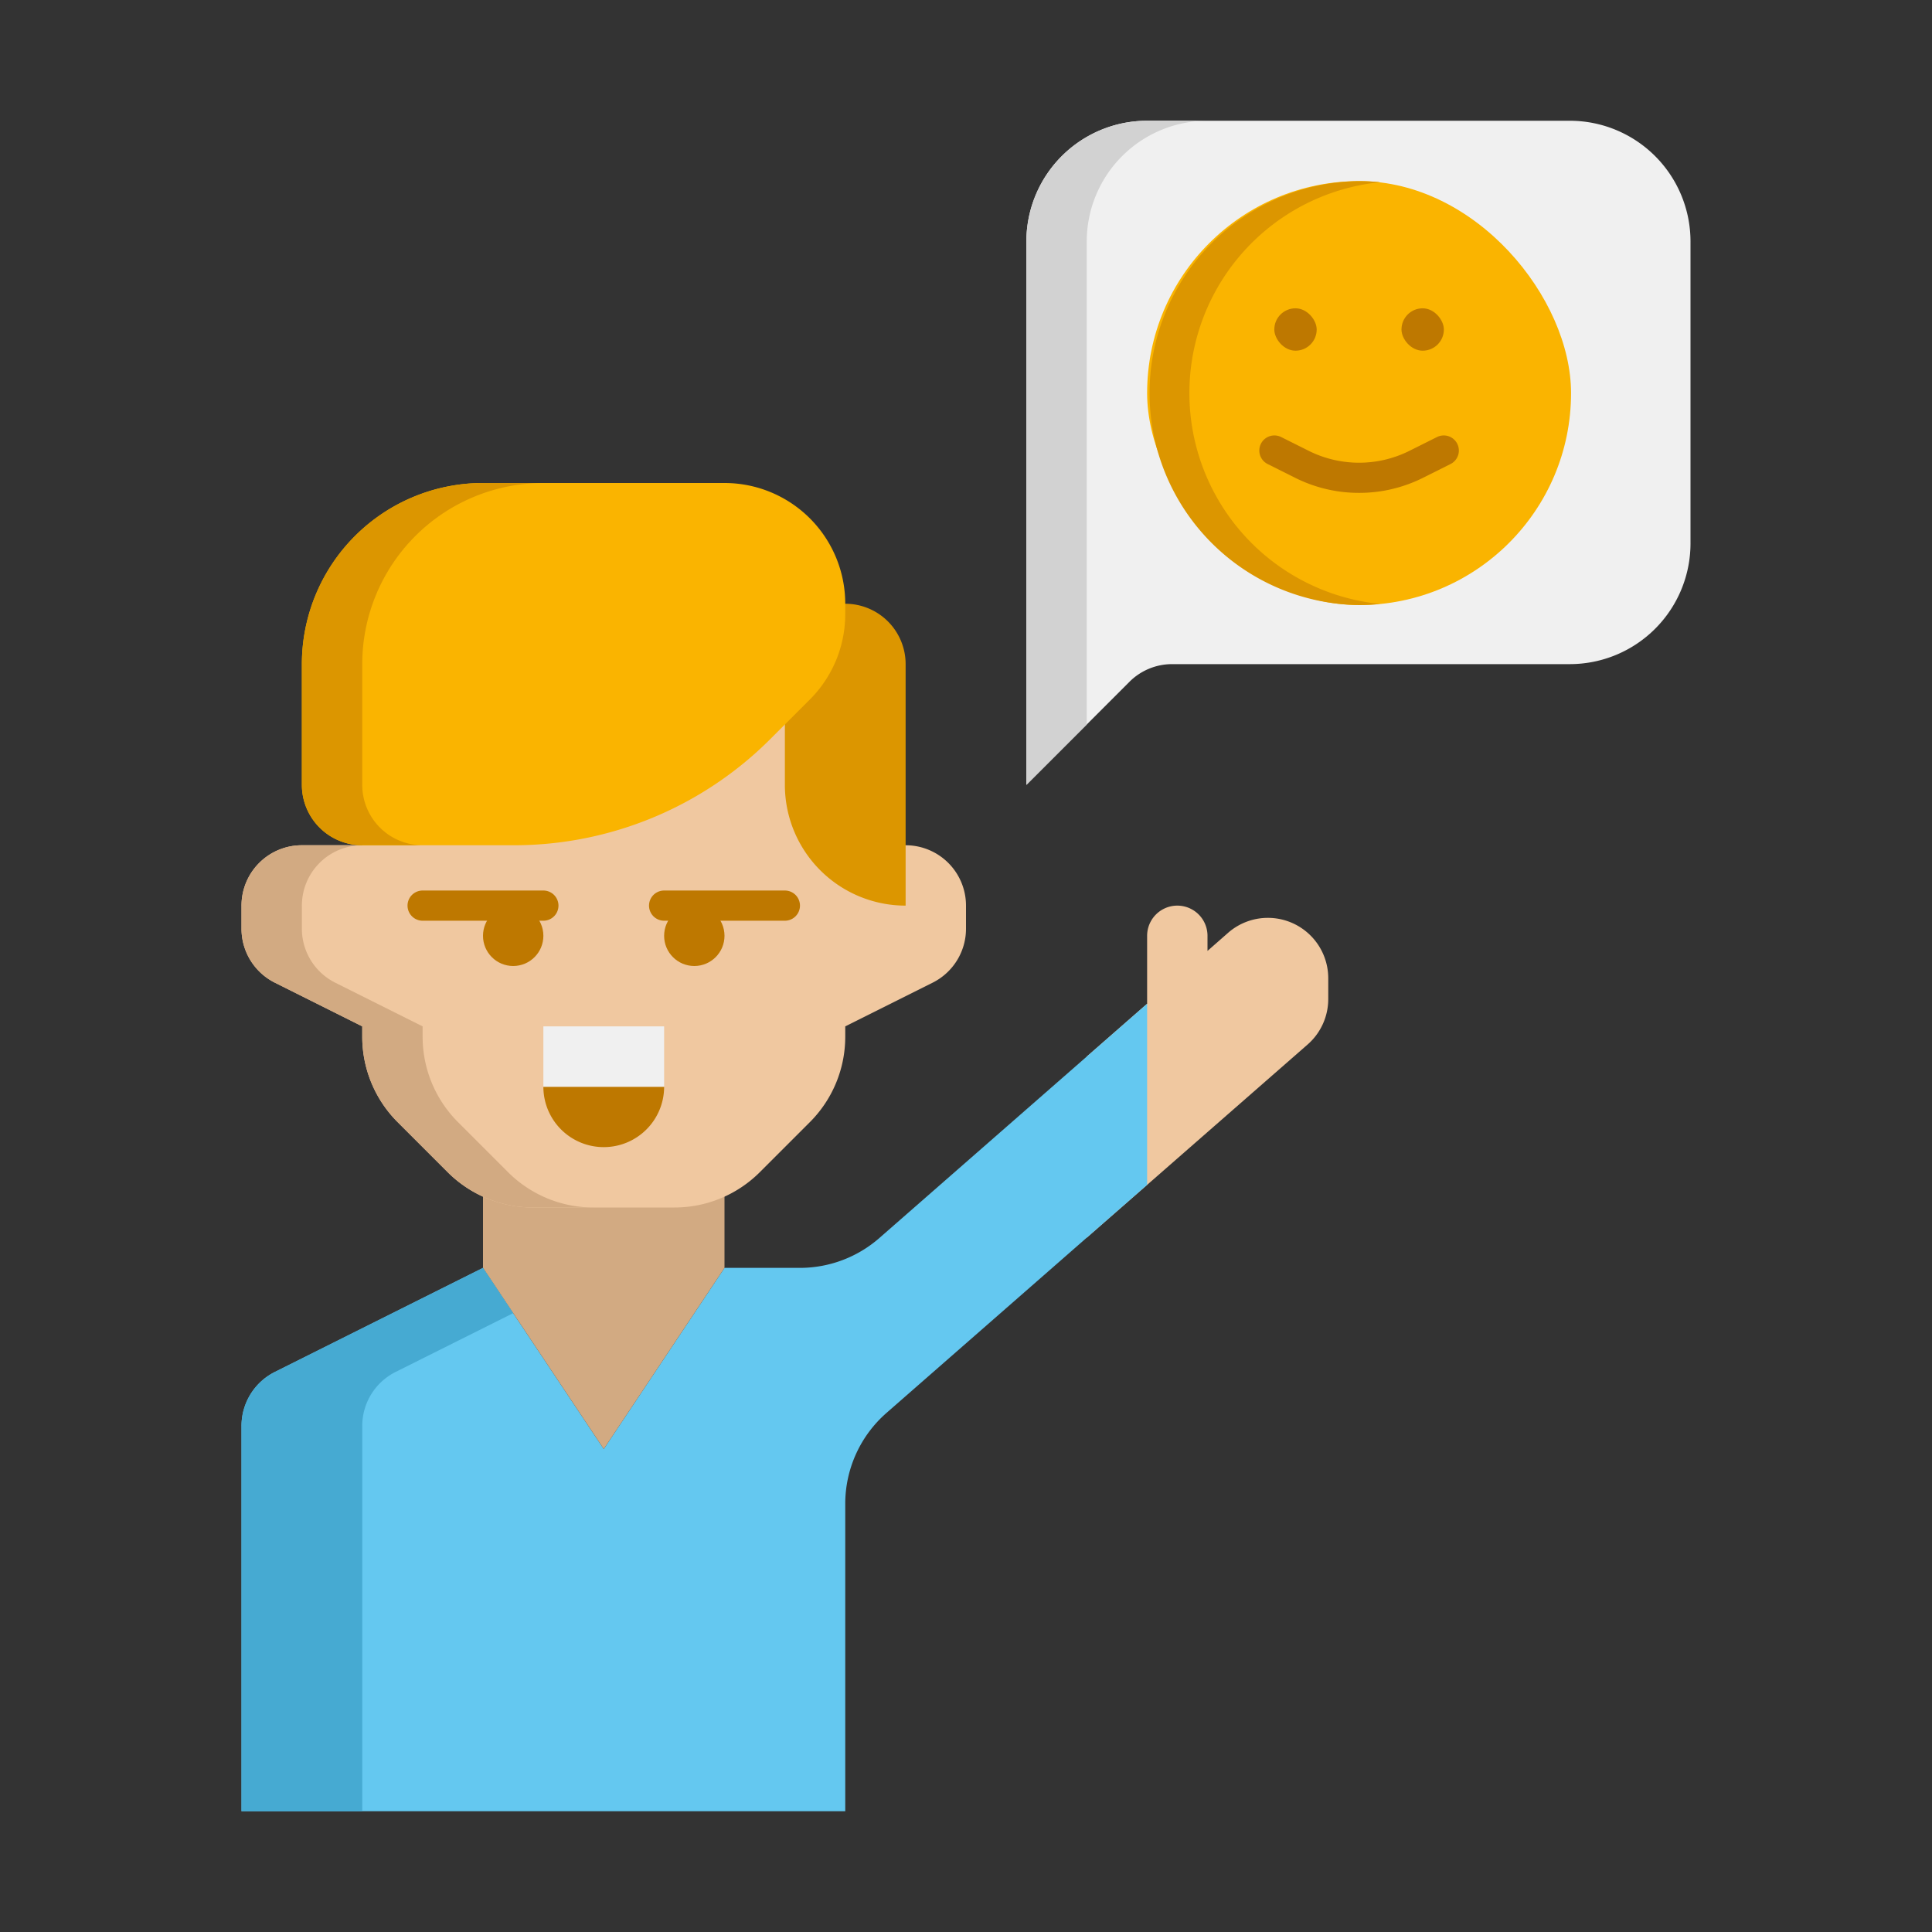 <svg height="512" viewBox="0 0 64 64" width="512" xmlns="http://www.w3.org/2000/svg"><rect x="0" y="0" width="64" height="64" fill="#333333" stroke="none"/><path d="m40.683 30.9-.683.6v-.5a1 1 0 0 0 -2 0v2.25l-2 1.75v6l7.317-6.4a2 2 0 0 0 .683-1.508v-.684a2 2 0 0 0 -3.317-1.508z" fill="#f0c8a0"/><path d="m29.131 41.01a4 4 0 0 1 -2.631.99h-2.5l-4 6-4-6-6.894 3.447a2 2 0 0 0 -1.106 1.789v12.764h20v-10.185a4 4 0 0 1 1.366-3.01l8.634-7.555v-6z" fill="#64c8f0"/><path d="m16 42v-4.343h8v4.343l-4 6z" fill="#d2aa82"/><path d="m30 28h-2v-6a2 2 0 0 0 -2-2h-12a2 2 0 0 0 -2 2v6h-2a2 2 0 0 0 -2 2v.764a2 2 0 0 0 1.106 1.789l2.894 1.447v.343a4 4 0 0 0 1.172 2.829l1.656 1.656a4 4 0 0 0 2.829 1.172h4.686a4 4 0 0 0 2.829-1.172l1.656-1.656a4 4 0 0 0 1.172-2.829v-.343l2.894-1.447a2 2 0 0 0 1.106-1.789v-.764a2 2 0 0 0 -2-2z" fill="#f0c8a0"/><path d="m15.172 37.172a4 4 0 0 1 -1.172-2.829v-.343l-2.894-1.447a2 2 0 0 1 -1.106-1.789v-.764a2 2 0 0 1 2-2h-2a2 2 0 0 0 -2 2v.764a2 2 0 0 0 1.106 1.789l2.894 1.447v.343a4 4 0 0 0 1.172 2.829l1.656 1.656a4 4 0 0 0 2.829 1.172h2a4 4 0 0 1 -2.829-1.172z" fill="#d2aa82"/><path d="m26 20h2a2 2 0 0 1 2 2v8a0 0 0 0 1 0 0 4 4 0 0 1 -4-4v-6a0 0 0 0 1 0 0z" fill="#dc9600"/><path d="m24 16h-8a6 6 0 0 0 -6 6v4a2 2 0 0 0 2 2h5.029a12 12 0 0 0 8.486-3.515l1.313-1.313a4 4 0 0 0 1.172-2.829v-.343a4 4 0 0 0 -4-4z" fill="#fab400"/><path d="m12 26v-4a6 6 0 0 1 6-6h-2a6 6 0 0 0 -6 6v4a2 2 0 0 0 2 2h2a2 2 0 0 1 -2-2z" fill="#dc9600"/><g fill="#be7800"><path d="m18 30.5h-4a.5.5 0 0 1 0-1h4a.5.5 0 0 1 0 1z"/><circle cx="17" cy="31" r="1"/><path d="m26 30.5h-4a.5.5 0 0 1 0-1h4a.5.5 0 0 1 0 1z"/><circle cx="23" cy="31" r="1"/></g><path d="m13.106 45.447 3.894-1.947-1-1.5-6.894 3.447a2 2 0 0 0 -1.106 1.789v12.764h4v-12.764a2 2 0 0 1 1.106-1.789z" fill="#46aad2"/><path d="m18 36h4a0 0 0 0 1 0 0 2 2 0 0 1 -2 2 2 2 0 0 1 -2-2 0 0 0 0 1 0 0z" fill="#be7800"/><path d="m18 34h4v2h-4z" fill="#f0f0f0"/><path d="m34 8v18l3.414-3.414a2 2 0 0 1 1.414-.586h13.172a4 4 0 0 0 4-4v-10a4 4 0 0 0 -4-4h-14a4 4 0 0 0 -4 4z" fill="#f0f0f0"/><path d="m36 8a4 4 0 0 1 4-4h-2a4 4 0 0 0 -4 4v18l2-2z" fill="#d2d2d2"/><rect fill="#fab400" height="14.043" rx="7.021" width="14.043" x="38" y="6"/><path d="m39.4 13.021a7.023 7.023 0 0 1 6.319-6.986c-.231-.022-.465-.035-.7-.035a7.022 7.022 0 0 0 0 14.043c.237 0 .471-.013.7-.036a7.021 7.021 0 0 1 -6.319-6.986z" fill="#dc9600"/><path d="m45.021 16.327a4.714 4.714 0 0 1 -2.107-.494l-.925-.463a.5.5 0 0 1 .448-.894l.924.462a3.73 3.73 0 0 0 3.321 0l.924-.462a.5.5 0 0 1 .448.894l-.925.463a4.715 4.715 0 0 1 -2.108.494z" fill="#be7800"/><rect fill="#be7800" height="1.404" rx=".702" width="1.404" x="42.213" y="10.213"/><rect fill="#be7800" height="1.404" rx=".702" width="1.404" x="46.426" y="10.213"/></svg>